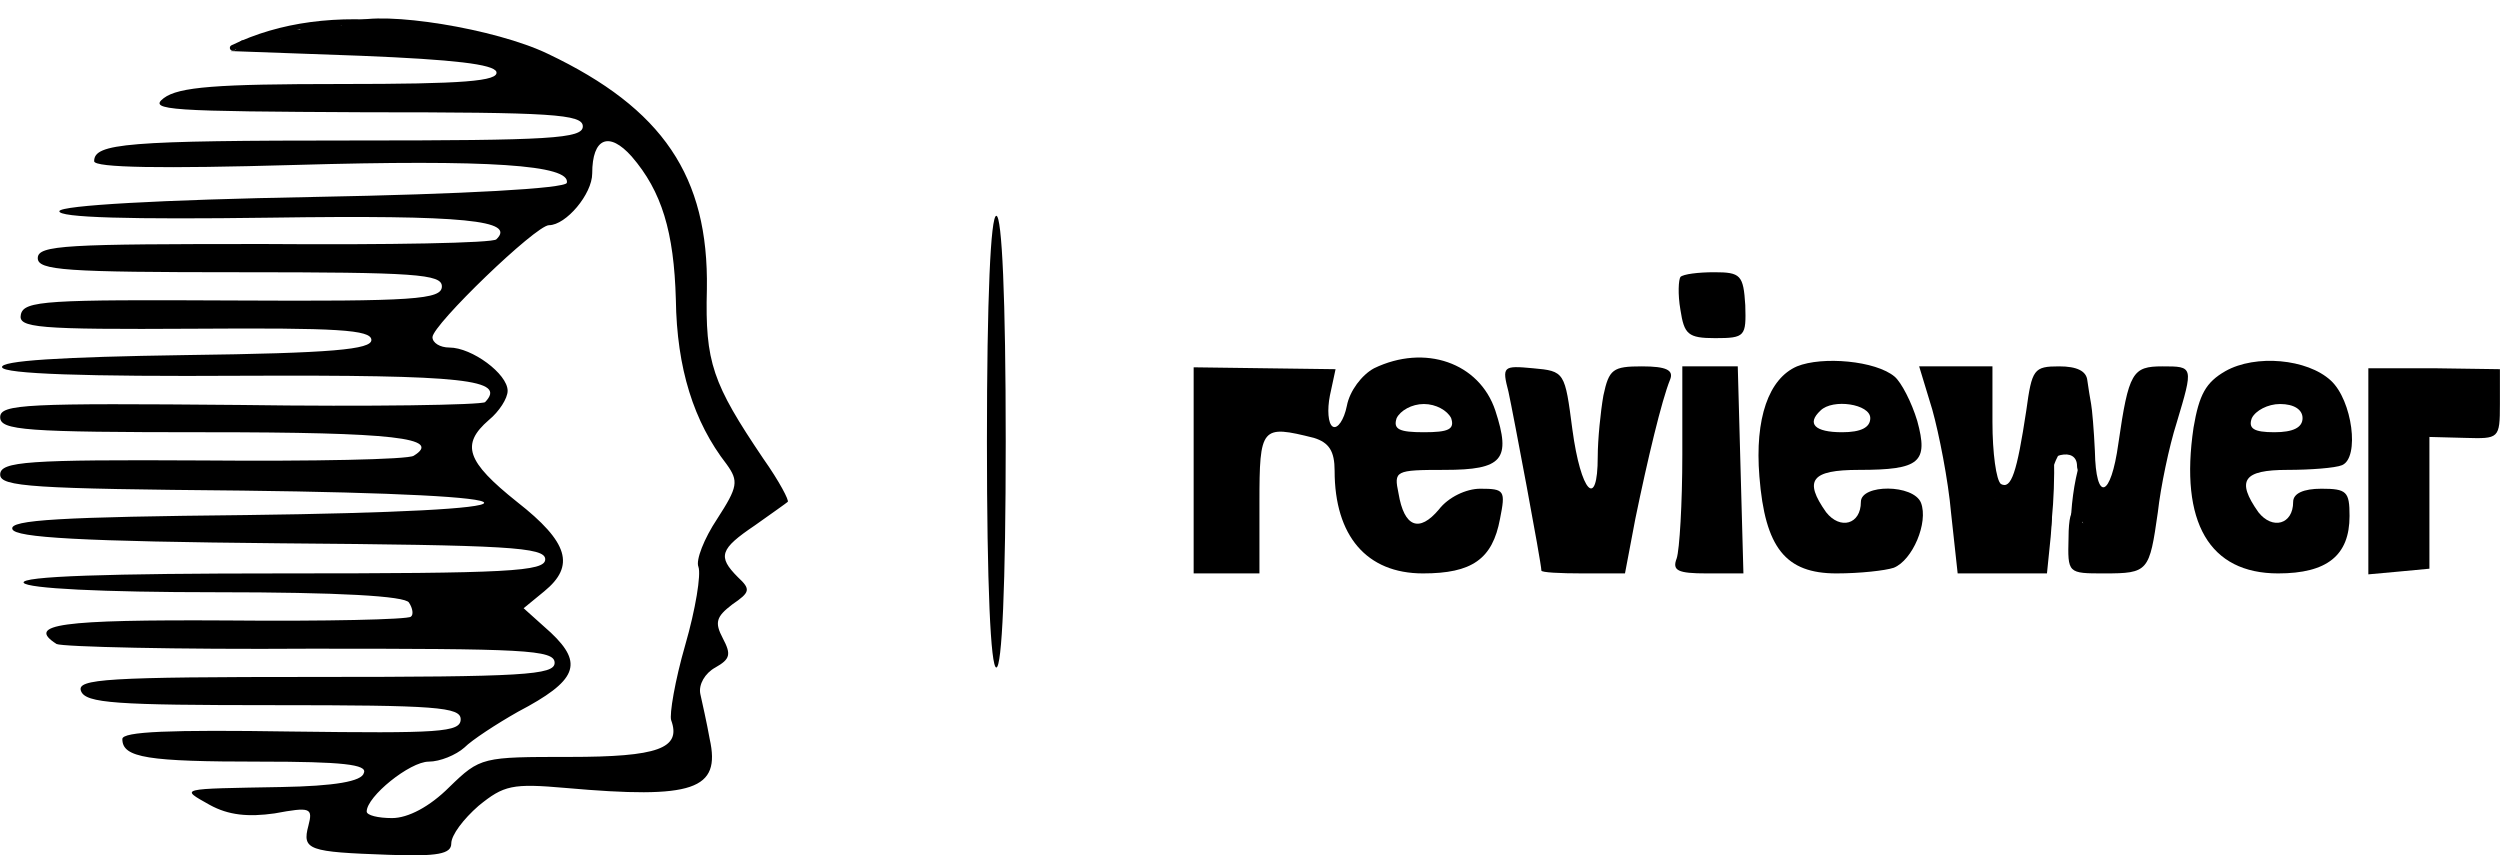 <svg xmlns="http://www.w3.org/2000/svg" xmlns:xlink="http://www.w3.org/1999/xlink" zoomAndPan="magnify" preserveAspectRatio="xMidYMid meet" version="1.0" viewBox="16.77 18.22 331.48 113.42"><defs><clipPath id="e9d7068e0f"><path d="M 280.41 84.246 L 286.23 84.246 L 286.23 87.988 L 280.41 87.988 Z M 280.41 84.246 " clip-rule="nonzero"/></clipPath><clipPath id="a81533cf21"><path d="M 285.449 85.875 C 280.801 87.602 280.426 84.523 280.727 84.375 C 280.875 84.227 281.852 84.898 281.852 85.125 C 281.773 85.273 280.727 85.648 280.5 85.5 C 280.352 85.352 280.426 84.523 280.648 84.375 C 280.801 84.227 281.324 84.227 281.551 84.375 C 282 84.676 282.523 86.25 282.449 86.852 C 282.375 87.301 281.926 87.977 281.699 87.977 C 281.477 87.898 281.023 87.148 281.176 86.699 C 281.324 86.102 282.824 85.199 283.648 84.824 C 284.324 84.523 285.375 84.301 285.824 84.449 C 286.051 84.602 286.199 84.977 286.199 85.199 C 286.125 85.5 285.449 85.875 285.449 85.875 " clip-rule="nonzero"/></clipPath><clipPath id="d34ac36b8e"><path d="M 280.789 84.062 L 285.09 84.062 L 285.09 87.746 L 280.789 87.746 Z M 280.789 84.062 " clip-rule="nonzero"/></clipPath><clipPath id="be81ffe314"><path d="M 285.074 85.352 C 283.125 88.426 281.324 87.824 280.949 87.227 C 280.574 86.551 280.949 84.75 281.551 84.301 C 282.074 83.773 284.477 84.449 284.477 84.449 " clip-rule="nonzero"/></clipPath><clipPath id="fa9f470164"><path d="M 279.441 84.215 L 283.738 84.215 L 283.738 87.898 L 279.441 87.898 Z M 279.441 84.215 " clip-rule="nonzero"/></clipPath><clipPath id="0246464d0e"><path d="M 283.727 85.5 C 281.773 88.574 279.977 87.977 279.602 87.375 C 279.227 86.699 279.602 84.898 280.199 84.449 C 280.727 83.926 283.125 84.602 283.125 84.602 " clip-rule="nonzero"/></clipPath><clipPath id="849deb152e"><path d="M 292.52 83.688 L 298.969 83.688 L 298.969 88.473 L 292.52 88.473 Z M 292.52 83.688 " clip-rule="nonzero"/></clipPath><clipPath id="04a815fd43"><path d="M 297 88.273 C 293.551 88.199 293.102 87.898 292.875 87.449 C 292.574 86.926 292.426 85.949 292.648 85.352 C 292.875 84.75 293.699 84.148 294.227 84 C 294.75 83.852 295.273 83.926 295.727 84.148 C 296.25 84.449 296.926 85.199 297 85.801 C 297.074 86.477 296.773 87.375 296.324 87.824 C 295.875 88.273 294.898 88.574 294.227 88.426 C 293.625 88.273 292.801 87.602 292.648 87 C 292.426 86.324 292.727 84.898 293.398 84.375 C 294.074 83.773 296.023 83.551 297 83.773 C 297.676 83.926 298.426 84.449 298.727 84.977 C 299.023 85.5 299.023 86.551 298.727 87.074 C 298.426 87.676 297 88.273 297 88.273 " clip-rule="nonzero"/></clipPath><clipPath id="4f97c8d581"><path d="M 280.691 84.977 L 286.586 84.977 L 286.586 89.129 L 280.691 89.129 Z M 280.691 84.977 " clip-rule="nonzero"/></clipPath><clipPath id="71ce6a46aa"><path d="M 285.148 88.801 C 282 89.023 281.324 88.727 281.023 88.352 C 280.727 87.898 280.648 87 280.801 86.551 C 281.023 86.023 281.625 85.426 282.148 85.352 C 282.75 85.273 283.949 85.801 284.25 86.324 C 284.551 86.773 284.551 87.676 284.25 88.125 C 284.023 88.574 283.352 89.102 282.824 89.102 C 282.301 89.176 281.477 88.801 281.176 88.5 C 280.875 88.199 280.727 87.75 280.727 87.375 C 280.727 86.852 280.949 86.102 281.477 85.727 C 282.074 85.199 283.875 84.824 284.773 85.051 C 285.523 85.273 286.5 86.102 286.574 86.773 C 286.648 87.375 285.074 88.801 285.074 88.801 " clip-rule="nonzero"/></clipPath><clipPath id="42bdecb3e8"><path d="M 283.535 82.91 L 287.102 82.91 L 287.102 85.938 L 283.535 85.938 Z M 283.535 82.91 " clip-rule="nonzero"/></clipPath><clipPath id="9c2aede92c"><path d="M 287.102 84 C 285.523 86.477 284.023 86.023 283.727 85.5 C 283.352 84.977 283.648 83.477 284.176 83.102 C 284.625 82.648 286.648 83.25 286.648 83.25 " clip-rule="nonzero"/></clipPath><clipPath id="f031d5a217"><path d="M 283.625 83.008 L 287.789 83.008 L 287.789 87.168 L 283.625 87.168 Z M 283.625 83.008 " clip-rule="nonzero"/></clipPath><clipPath id="913c6fad33"><path d="M 287.25 83.926 C 287.773 85.5 287.551 86.324 287.176 86.699 C 286.801 87.074 285.977 87.227 285.449 87.148 C 284.926 87 284.324 86.398 284.102 85.949 C 283.949 85.426 284.023 84.602 284.324 84.148 C 284.699 83.773 285.449 83.398 285.977 83.398 C 286.5 83.398 287.25 83.852 287.477 84.301 C 287.773 84.676 287.852 85.574 287.625 86.023 C 287.398 86.551 286.801 87.074 286.273 87.148 C 285.676 87.227 284.551 86.926 284.176 86.398 C 283.727 85.801 283.426 84.301 283.801 83.773 C 284.176 83.176 286.352 83.023 286.352 83.023 " clip-rule="nonzero"/></clipPath><clipPath id="b6a31d33cc"><path d="M 281.137 83.359 L 284.703 83.359 L 284.703 86.387 L 281.137 86.387 Z M 281.137 83.359 " clip-rule="nonzero"/></clipPath><clipPath id="024d6a3ffe"><path d="M 284.699 84.449 C 283.125 86.926 281.625 86.477 281.324 85.949 C 280.949 85.426 281.25 83.926 281.773 83.551 C 282.227 83.102 284.25 83.699 284.25 83.699 " clip-rule="nonzero"/></clipPath><clipPath id="2847221dce"><path d="M 284.137 80.961 L 287.703 80.961 L 287.703 83.988 L 284.137 83.988 Z M 284.137 80.961 " clip-rule="nonzero"/></clipPath><clipPath id="acc69a6591"><path d="M 287.699 82.051 C 286.125 84.523 284.625 84.074 284.324 83.551 C 283.949 83.023 284.25 81.523 284.773 81.148 C 285.227 80.699 287.25 81.301 287.25 81.301 " clip-rule="nonzero"/></clipPath><clipPath id="451dcb681b"><path d="M 291.938 82.762 L 295.504 82.762 L 295.504 85.789 L 291.938 85.789 Z M 291.938 82.762 " clip-rule="nonzero"/></clipPath><clipPath id="053f9524e8"><path d="M 295.5 83.852 C 293.926 86.324 292.426 85.875 292.125 85.352 C 291.75 84.824 292.051 83.324 292.574 82.949 C 293.023 82.5 295.051 83.102 295.051 83.102 " clip-rule="nonzero"/></clipPath><clipPath id="4756cd05bc"><path d="M 293.012 82.113 L 294.039 82.113 L 294.039 84.254 L 293.012 84.254 Z M 293.012 82.113 " clip-rule="nonzero"/></clipPath><clipPath id="42beb5ee49"><path d="M 293.023 82.125 C 294.824 83.25 293.625 84.227 293.625 84.227 " clip-rule="nonzero"/></clipPath><clipPath id="c9289028f0"><path d="M 293.75 81.953 L 294.301 81.953 L 294.301 82.586 L 293.75 82.586 Z M 293.75 81.953 " clip-rule="nonzero"/></clipPath><clipPath id="4a7b07b442"><path d="M 294.301 82.574 C 293.324 82.574 294 81.977 294 81.977 " clip-rule="nonzero"/></clipPath><clipPath id="3aa2bcf237"><path d="M 293.227 81.512 L 294.762 81.512 L 294.762 85.168 L 293.227 85.168 Z M 293.227 81.512 " clip-rule="nonzero"/></clipPath><clipPath id="d462ce88b0"><path d="M 294.75 82.125 C 293.773 85.352 293.477 85.273 293.324 85.051 C 293.102 84.75 293.324 83.324 293.477 82.648 C 293.625 82.199 294 81.523 294.227 81.523 C 294.449 81.523 294.75 82.125 294.75 82.125 " clip-rule="nonzero"/></clipPath><clipPath id="df6b708919"><path d="M 293.59 82.184 L 293.945 82.184 L 293.945 82.438 L 293.59 82.438 Z M 293.59 82.184 " clip-rule="nonzero"/></clipPath><clipPath id="d3c386344e"><path d="M 293.926 82.352 C 293.25 82.574 293.852 82.199 293.852 82.199 " clip-rule="nonzero"/></clipPath><clipPath id="0260425771"><path d="M 292.84 80.516 L 296.211 80.516 L 296.211 86.047 L 292.84 86.047 Z M 292.84 80.516 " clip-rule="nonzero"/></clipPath><clipPath id="397ac4adca"><path d="M 293.324 80.551 C 296.023 84.602 294 84.977 293.625 84.824 C 293.398 84.676 293.25 84.227 293.324 84.074 C 293.398 83.926 293.926 83.852 294.148 84 C 294.449 84.148 294.824 85.125 294.676 85.426 C 294.602 85.648 294 85.875 294 85.875 C 294 85.875 294.676 85.426 294.676 85.426 C 294.75 85.5 294.449 86.023 294.301 86.023 C 294.074 85.949 293.102 84.449 293.324 84.074 C 293.551 83.699 296.102 83.926 296.176 84 C 296.176 84.074 295.801 84.375 295.5 84.301 C 294.898 84.148 292.801 81.676 292.875 81.074 C 292.875 80.773 293.324 80.551 293.324 80.551 " clip-rule="nonzero"/></clipPath><clipPath id="80638e5600"><path d="M 292.629 81.055 L 295.078 81.055 L 295.078 85.293 L 292.629 85.293 Z M 292.629 81.055 " clip-rule="nonzero"/></clipPath><clipPath id="56f78d2bca"><path d="M 294.148 81.824 C 294.074 83.477 295.125 84.148 295.051 84.602 C 295.051 84.898 294.676 85.273 294.449 85.273 C 294.227 85.273 293.477 84.375 293.625 84.148 C 293.699 84 294.977 84.074 295.051 84.227 C 295.125 84.449 294.375 85.352 294.074 85.273 C 293.551 85.199 292.574 82.949 292.648 82.199 C 292.648 81.75 293.023 81.148 293.324 81.074 C 293.551 81.074 294.148 81.824 294.148 81.824 " clip-rule="nonzero"/></clipPath><clipPath id="6ca3a42e93"><path d="M 57.277 21.203 L 61.32 21.203 L 61.32 23.273 L 57.277 23.273 Z M 57.277 21.203 " clip-rule="nonzero"/></clipPath><clipPath id="5ac45e27b1"><path d="M 57.824 21.676 C 61.273 21.523 61.125 22.648 60.977 22.727 C 60.75 22.801 60 22.125 60 21.898 C 60 21.676 60.676 21.148 60.898 21.227 C 61.125 21.301 61.426 22.273 61.273 22.574 C 60.898 23.102 58.727 23.398 58.051 23.176 C 57.676 23.102 57.301 22.801 57.301 22.574 C 57.227 22.273 57.824 21.676 57.824 21.676 " clip-rule="nonzero"/></clipPath><clipPath id="4a74ee0468"><path d="M 53.828 21.77 L 62.238 21.77 L 62.238 24.02 L 53.828 24.02 Z M 53.828 21.77 " clip-rule="nonzero"/></clipPath><clipPath id="23ba1f0b9e"><path d="M 53.852 22.574 C 56.926 21.602 57.676 22.574 57.676 22.574 C 57.676 22.574 57 22.199 57 22.051 C 57.074 21.898 57.602 21.824 58.051 21.824 C 58.875 21.75 61.199 21.824 61.801 22.352 C 62.176 22.727 62.324 23.551 62.176 23.773 C 61.949 23.926 60.75 23.551 60.676 23.324 C 60.602 23.102 61.426 22.273 61.648 22.352 C 61.949 22.426 62.25 23.551 62.023 23.852 C 61.5 24.449 57.602 23.102 56.176 23.25 C 55.352 23.324 54.602 24.148 54.227 23.926 C 53.926 23.773 53.852 22.574 53.852 22.574 " clip-rule="nonzero"/></clipPath><clipPath id="a95b2f28b8"><path d="M 56.43 21.902 L 57.91 21.902 L 57.91 23.152 L 56.43 23.152 Z M 56.43 21.902 " clip-rule="nonzero"/></clipPath><clipPath id="bbd9bc520e"><path d="M 57.898 22.352 C 57.227 23.398 56.625 23.176 56.477 22.949 C 56.398 22.801 56.477 22.125 56.699 21.977 C 56.852 21.824 57.676 22.051 57.676 22.051 " clip-rule="nonzero"/></clipPath><clipPath id="0c7d576305"><path d="M 60.629 21.301 L 62.109 21.301 L 62.109 22.551 L 60.629 22.551 Z M 60.629 21.301 " clip-rule="nonzero"/></clipPath><clipPath id="f78d46f0d2"><path d="M 62.102 21.75 C 61.426 22.801 60.824 22.574 60.676 22.352 C 60.602 22.199 60.676 21.523 60.898 21.375 C 61.051 21.227 61.875 21.449 61.875 21.449 " clip-rule="nonzero"/></clipPath><clipPath id="949559f1cc"><path d="M 58.832 21.301 L 60.309 21.301 L 60.309 22.551 L 58.832 22.551 Z M 58.832 21.301 " clip-rule="nonzero"/></clipPath><clipPath id="0107a13df8"><path d="M 60.301 21.75 C 59.625 22.801 59.023 22.574 58.875 22.352 C 58.801 22.199 58.875 21.523 59.102 21.375 C 59.25 21.227 60.074 21.449 60.074 21.449 " clip-rule="nonzero"/></clipPath><clipPath id="c9fcb47502"><path d="M 51.93 22.652 L 53.41 22.652 L 53.41 23.902 L 51.93 23.902 Z M 51.93 22.652 " clip-rule="nonzero"/></clipPath><clipPath id="abb686f76d"><path d="M 53.398 23.102 C 52.727 24.148 52.125 23.926 51.977 23.699 C 51.898 23.551 51.977 22.875 52.199 22.727 C 52.352 22.574 53.176 22.801 53.176 22.801 " clip-rule="nonzero"/></clipPath><clipPath id="c31191fd05"><path d="M 52.832 22.652 L 54.309 22.652 L 54.309 23.902 L 52.832 23.902 Z M 52.832 22.652 " clip-rule="nonzero"/></clipPath><clipPath id="9b9b280e92"><path d="M 54.301 23.102 C 53.625 24.148 53.023 23.926 52.875 23.699 C 52.801 23.551 52.875 22.875 53.102 22.727 C 53.25 22.574 54.074 22.801 54.074 22.801 " clip-rule="nonzero"/></clipPath><clipPath id="ff4c415d35"><path d="M 51.18 22.652 L 52.66 22.652 L 52.66 23.902 L 51.18 23.902 Z M 51.18 22.652 " clip-rule="nonzero"/></clipPath><clipPath id="aedbb15c23"><path d="M 52.648 23.102 C 51.977 24.148 51.375 23.926 51.227 23.699 C 51.148 23.551 51.227 22.875 51.449 22.727 C 51.602 22.574 52.426 22.801 52.426 22.801 " clip-rule="nonzero"/></clipPath><clipPath id="420c40843e"><path d="M 51.781 23.102 L 53.258 23.102 L 53.258 24.352 L 51.781 24.352 Z M 51.781 23.102 " clip-rule="nonzero"/></clipPath><clipPath id="3db83e9881"><path d="M 53.25 23.551 C 52.574 24.602 51.977 24.375 51.824 24.148 C 51.75 24 51.824 23.324 52.051 23.176 C 52.199 23.023 53.023 23.25 53.023 23.25 " clip-rule="nonzero"/></clipPath><clipPath id="b51abf9a08"><path d="M 50.43 23.254 L 51.91 23.254 L 51.91 24.504 L 50.43 24.504 Z M 50.43 23.254 " clip-rule="nonzero"/></clipPath><clipPath id="cbe5364af3"><path d="M 51.898 23.699 C 51.227 24.75 50.625 24.523 50.477 24.301 C 50.398 24.148 50.477 23.477 50.699 23.324 C 50.852 23.176 51.676 23.398 51.676 23.398 " clip-rule="nonzero"/></clipPath><clipPath id="a9fa6a1086"><path d="M 49.531 23.254 L 51 23.254 L 51 24.504 L 49.531 24.504 Z M 49.531 23.254 " clip-rule="nonzero"/></clipPath><clipPath id="6cc5157f28"><path d="M 51 23.699 C 50.324 24.75 49.727 24.523 49.574 24.301 C 49.5 24.148 49.574 23.477 49.801 23.324 C 49.949 23.176 50.773 23.398 50.773 23.398 " clip-rule="nonzero"/></clipPath><clipPath id="4f0694f8f9"><path d="M 50.582 23.102 L 52.059 23.102 L 52.059 24.352 L 50.582 24.352 Z M 50.582 23.102 " clip-rule="nonzero"/></clipPath><clipPath id="cdfed03fed"><path d="M 52.051 23.551 C 51.375 24.602 50.773 24.375 50.625 24.148 C 50.551 24 50.625 23.324 50.852 23.176 C 51 23.023 51.824 23.25 51.824 23.25 " clip-rule="nonzero"/></clipPath><clipPath id="603130c436"><path d="M 48.48 23.551 L 49.957 23.551 L 49.957 24.801 L 48.48 24.801 Z M 48.48 23.551 " clip-rule="nonzero"/></clipPath><clipPath id="b550e1d3e6"><path d="M 49.949 24 C 49.273 25.051 48.676 24.824 48.523 24.602 C 48.449 24.449 48.523 23.773 48.75 23.625 C 48.898 23.477 49.727 23.699 49.727 23.699 " clip-rule="nonzero"/></clipPath><clipPath id="f22c7d6368"><path d="M 48.93 23.551 L 50.41 23.551 L 50.41 24.801 L 48.93 24.801 Z M 48.93 23.551 " clip-rule="nonzero"/></clipPath><clipPath id="41b1541b96"><path d="M 50.398 24 C 49.727 25.051 49.125 24.824 48.977 24.602 C 48.898 24.449 48.977 23.773 49.199 23.625 C 49.352 23.477 50.176 23.699 50.176 23.699 " clip-rule="nonzero"/></clipPath><clipPath id="2b07990822"><path d="M 48.34 24.281 L 48.695 24.281 L 48.695 24.535 L 48.34 24.535 Z M 48.34 24.281 " clip-rule="nonzero"/></clipPath><clipPath id="4f5cdb7343"><path d="M 48.676 24.449 C 48 24.676 48.602 24.301 48.602 24.301 " clip-rule="nonzero"/></clipPath><clipPath id="7ffa3040fd"><path d="M 47.953 22.41 L 54 22.41 L 54 24.938 L 47.953 24.938 Z M 47.953 22.41 " clip-rule="nonzero"/></clipPath><clipPath id="2dfc6955a2"><path d="M 48 24.074 C 52.5 23.398 53.398 22.352 53.699 22.426 C 53.926 22.5 54 23.102 53.926 23.102 C 53.926 23.102 53.551 22.5 53.551 22.5 C 53.551 22.5 54 22.875 54 23.023 C 53.926 23.477 52.426 24.148 51.523 24.449 C 50.477 24.75 48.449 25.125 48.074 24.824 C 47.926 24.676 48 24.074 48 24.074 " clip-rule="nonzero"/></clipPath></defs><path fill="#000000" d="M 63.52 21.125 C 62.898 21.375 58.91 22.375 54.797 23.246 L 47.32 24.992 L 64.641 25.617 C 76.977 26.117 82.211 26.742 82.586 27.738 C 82.957 28.988 78.223 29.359 62.023 29.359 C 45.453 29.359 40.469 29.734 38.477 31.234 C 36.355 32.855 39.348 32.98 65.141 33.105 C 89.938 33.105 94.047 33.355 94.047 34.977 C 94.047 36.598 89.812 36.848 63.645 36.848 C 33.492 36.848 29.254 37.223 29.254 39.594 C 29.254 40.469 38.352 40.594 55.797 40.094 C 81.711 39.344 92.43 40.094 91.93 42.465 C 91.68 43.211 78.473 43.961 58.285 44.336 C 37.852 44.711 24.895 45.457 24.645 46.207 C 24.395 47.082 34.113 47.332 52.555 47.082 C 78.598 46.707 85.203 47.453 82.586 49.949 C 82.211 50.449 68.379 50.699 51.809 50.574 C 25.641 50.574 21.777 50.699 21.777 52.445 C 21.777 54.07 25.391 54.316 48.566 54.316 C 71.867 54.316 75.359 54.566 75.359 56.191 C 75.359 57.938 71.746 58.188 47.695 58.062 C 23.023 57.938 19.91 58.062 19.535 59.934 C 19.16 61.68 21.527 61.93 42.586 61.805 C 61.402 61.68 66.012 61.93 66.012 63.301 C 66.012 64.551 60.902 65.051 41.34 65.301 C 24.77 65.547 16.793 66.047 17.043 66.922 C 17.293 67.793 28.008 68.168 48.816 68.043 C 78.598 67.918 83.957 68.543 81.09 71.539 C 80.59 71.914 66.012 72.164 48.566 71.914 C 20.285 71.664 16.793 71.789 16.793 73.535 C 16.793 75.281 20.035 75.531 44.082 75.531 C 69.004 75.531 75.48 76.281 71.621 78.652 C 70.871 79.148 58.285 79.398 43.582 79.273 C 20.406 79.148 16.793 79.398 16.793 81.148 C 16.793 82.77 21.156 83.02 48.941 83.27 C 69.254 83.52 80.965 84.141 80.965 84.891 C 80.965 85.641 69.375 86.262 49.441 86.512 C 25.02 86.762 17.914 87.137 18.414 88.383 C 18.789 89.508 27.512 90.008 53.926 90.258 C 84.078 90.504 89.062 90.754 89.062 92.379 C 89.062 94 84.203 94.25 54.051 94.25 C 31.125 94.25 19.41 94.625 19.91 95.496 C 20.406 96.246 30.25 96.746 45.453 96.746 C 61.652 96.746 70.5 97.242 70.996 98.117 C 71.496 98.867 71.621 99.738 71.246 99.988 C 70.871 100.363 59.906 100.613 46.824 100.488 C 24.77 100.363 20.16 100.988 24.27 103.609 C 25.02 103.98 40.094 104.355 57.914 104.23 C 86.199 104.23 90.309 104.355 90.309 106.105 C 90.309 107.727 86.199 107.977 58.535 107.977 C 30.875 107.977 26.887 108.227 27.512 109.848 C 28.133 111.469 32.121 111.719 53.055 111.719 C 74.609 111.719 77.852 111.969 77.852 113.59 C 77.852 115.336 74.984 115.461 55.422 115.215 C 39.223 114.965 32.992 115.215 32.992 116.211 C 32.992 118.707 36.355 119.207 51.309 119.207 C 62.148 119.207 65.516 119.582 65.016 120.703 C 64.766 121.828 61.152 122.449 54.051 122.574 C 40.344 122.824 40.594 122.699 44.582 124.945 C 47.074 126.32 49.691 126.566 53.18 126.07 C 57.914 125.195 58.285 125.32 57.664 127.691 C 56.793 130.938 57.664 131.184 68.254 131.559 C 74.859 131.809 76.605 131.434 76.605 130.062 C 76.605 128.938 78.223 126.816 80.219 125.07 C 83.582 122.324 84.703 122.074 91.805 122.699 C 108.75 124.199 112.363 122.949 110.871 116.211 C 110.496 114.09 109.871 111.344 109.625 110.223 C 109.375 108.973 110.246 107.477 111.617 106.727 C 113.609 105.605 113.734 104.98 112.613 102.859 C 111.492 100.738 111.742 99.988 113.859 98.367 C 116.227 96.746 116.352 96.371 114.609 94.75 C 111.867 92.004 112.238 91.004 116.852 87.887 C 118.969 86.387 121.086 84.891 121.211 84.766 C 121.461 84.641 120.09 82.02 117.973 79.027 C 111.242 69.043 110.246 66.297 110.496 56.562 C 110.746 41.59 104.641 32.605 89.438 25.367 C 82.461 22 67.633 19.629 63.52 21.125 Z M 100.527 38.969 C 104.516 43.586 106.133 48.953 106.383 57.938 C 106.508 67.047 108.75 74.16 113.113 79.773 C 114.73 82.02 114.609 82.77 111.867 87.012 C 110.121 89.633 109 92.504 109.375 93.375 C 109.746 94.375 109 98.992 107.629 103.734 C 106.258 108.473 105.512 112.969 105.762 113.715 C 107.133 117.461 104.016 118.582 92.305 118.582 C 80.715 118.582 80.465 118.582 76.355 122.574 C 73.738 125.195 70.871 126.691 68.754 126.691 C 66.883 126.691 65.391 126.32 65.391 125.82 C 65.391 123.824 71.121 119.207 73.613 119.207 C 75.109 119.207 77.227 118.332 78.348 117.336 C 79.344 116.336 82.586 114.215 85.449 112.594 C 93.301 108.473 94.172 106.227 89.812 102.109 L 86.199 98.867 L 88.938 96.621 C 93.051 93.25 92.18 90.133 85.324 84.766 C 78.598 79.398 77.852 77.152 81.586 73.91 C 82.957 72.785 84.078 71.039 84.078 70.039 C 84.078 67.793 79.344 64.301 76.355 64.301 C 75.109 64.301 74.113 63.676 74.113 62.93 C 74.113 61.305 87.816 48.078 89.562 48.078 C 91.805 48.078 95.293 43.961 95.293 41.215 C 95.293 36.473 97.535 35.602 100.527 38.969 Z M 100.527 38.969 " fill-opacity="1" fill-rule="nonzero"/><path fill="#000000" d="M 147.629 76.781 C 147.629 95.871 148.125 106.727 148.875 106.727 C 149.621 106.727 150.121 95.871 150.121 76.781 C 150.121 57.688 149.621 46.832 148.875 46.832 C 148.125 46.832 147.629 57.688 147.629 76.781 Z M 147.629 76.781 " fill-opacity="1" fill-rule="nonzero"/><path fill="#000000" d="M 239.582 54.941 C 239.336 55.316 239.211 57.188 239.582 59.309 C 240.082 62.555 240.582 63.055 244.195 63.055 C 248.18 63.055 248.305 62.805 248.18 58.688 C 247.934 54.691 247.559 54.316 244.07 54.316 C 241.953 54.316 239.957 54.566 239.582 54.941 Z M 239.582 54.941 " fill-opacity="1" fill-rule="nonzero"/><path fill="#000000" d="M 198.965 67.047 C 197.344 67.918 195.723 70.039 195.352 72.039 C 194.977 73.91 194.105 75.156 193.48 74.781 C 192.859 74.41 192.734 72.535 193.105 70.664 L 193.855 67.172 L 184.387 67.047 L 175.039 66.922 L 175.039 94.25 L 183.762 94.25 L 183.762 84.891 C 183.762 74.781 184.012 74.531 190.988 76.281 C 192.984 76.902 193.73 78.027 193.73 80.648 C 193.73 89.258 197.965 94.25 205.441 94.25 C 211.922 94.25 214.664 92.379 215.66 87.012 C 216.406 83.27 216.285 83.02 213.043 83.02 C 211.176 83.02 208.809 84.141 207.562 85.766 C 204.945 88.883 202.949 88.133 202.203 83.641 C 201.582 80.648 201.703 80.523 208.309 80.523 C 216.035 80.523 217.156 79.148 215.039 72.66 C 212.918 66.297 205.691 63.801 198.965 67.047 Z M 209.18 73.66 C 209.68 75.156 208.809 75.531 205.566 75.531 C 202.328 75.531 201.457 75.156 201.953 73.66 C 202.453 72.66 203.949 71.789 205.566 71.789 C 207.188 71.789 208.684 72.66 209.18 73.66 Z M 209.18 73.66 " fill-opacity="1" fill-rule="nonzero"/><path fill="#000000" d="M 255.035 66.797 C 251.297 68.418 249.426 73.66 250.051 81.395 C 250.797 90.879 253.539 94.25 260.27 94.25 C 263.383 94.25 266.746 93.875 267.867 93.5 C 270.359 92.504 272.48 87.512 271.48 84.891 C 270.484 82.395 263.508 82.395 263.508 84.766 C 263.508 87.762 260.766 88.508 258.898 86.137 C 255.906 81.895 256.902 80.523 263.258 80.523 C 271.359 80.523 272.48 79.523 270.984 74.035 C 270.234 71.539 268.867 68.918 267.992 68.168 C 265.5 66.047 258.398 65.426 255.035 66.797 Z M 264.754 73.66 C 264.754 74.906 263.508 75.531 261.016 75.531 C 257.402 75.531 256.281 74.41 258.148 72.66 C 259.77 71.039 264.754 71.789 264.754 73.66 Z M 264.754 73.66 " fill-opacity="1" fill-rule="nonzero"/><path fill="#000000" d="M 311.852 67.422 C 309.238 68.918 308.363 70.539 307.617 74.906 C 305.746 87.512 309.734 94.25 318.832 94.25 C 325.309 94.25 328.301 91.879 328.301 86.637 C 328.301 83.395 327.926 83.02 324.562 83.02 C 322.195 83.02 320.824 83.641 320.824 84.766 C 320.824 87.762 318.082 88.508 316.215 86.137 C 313.223 81.895 314.223 80.523 320.078 80.523 C 323.066 80.523 326.434 80.273 327.305 79.898 C 329.672 78.902 328.676 71.289 325.809 68.668 C 322.695 65.797 315.84 65.176 311.852 67.422 Z M 322.07 73.66 C 322.07 74.906 320.824 75.531 318.332 75.531 C 315.59 75.531 314.844 75.031 315.344 73.66 C 315.84 72.66 317.461 71.789 319.082 71.789 C 320.949 71.789 322.07 72.535 322.07 73.66 Z M 322.07 73.66 " fill-opacity="1" fill-rule="nonzero"/><path fill="#000000" d="M 216.781 70.164 C 217.406 73.035 221.145 92.875 221.145 93.875 C 221.145 94.125 223.633 94.25 226.625 94.25 L 232.23 94.25 L 233.602 87.012 C 235.223 79.148 237.094 71.289 238.215 68.543 C 238.711 67.297 237.715 66.797 234.477 66.797 C 230.613 66.797 230.113 67.172 229.367 70.664 C 228.992 72.785 228.617 76.531 228.617 78.777 C 228.617 85.887 226.375 83.52 225.254 75.156 C 224.258 67.547 224.258 67.422 220.02 67.047 C 216.035 66.672 215.91 66.797 216.781 70.164 Z M 216.781 70.164 " fill-opacity="1" fill-rule="nonzero"/><path fill="#000000" d="M 239.832 78.527 C 239.832 85.016 239.461 91.129 239.086 92.254 C 238.461 93.875 239.211 94.25 243.074 94.25 L 247.934 94.25 L 247.184 66.797 L 239.832 66.797 Z M 239.832 78.527 " fill-opacity="1" fill-rule="nonzero"/><path fill="#000000" d="M 272.977 72.535 C 273.852 75.656 275.094 81.895 275.469 86.262 L 276.34 94.25 L 288.18 94.25 L 288.676 89.383 C 289.051 84.766 288.926 84.516 286.934 86.262 C 284.566 88.508 280.828 88.258 279.957 85.766 C 279.707 84.891 280.578 84.266 281.949 84.266 C 283.32 84.266 285.312 82.895 286.309 81.395 C 288.305 78.277 292.168 77.402 292.168 80.023 C 292.168 81.023 293.535 82.645 295.281 83.766 C 297.027 84.891 298.023 86.262 297.648 86.887 C 296.652 88.508 292.414 88.258 291.793 86.387 C 291.418 85.641 291.043 87.012 291.043 89.508 C 290.922 94.25 290.922 94.25 295.781 94.25 C 301.637 94.25 301.762 94 302.883 86.137 C 303.254 82.77 304.379 77.402 305.375 74.285 C 307.617 66.797 307.617 66.797 303.504 66.797 C 299.52 66.797 299.02 67.547 297.648 77.027 C 296.652 84.266 294.66 84.891 294.535 78.027 C 294.41 75.281 294.16 72.41 294.035 71.789 C 293.91 71.039 293.66 69.668 293.535 68.668 C 293.414 67.422 292.168 66.797 289.797 66.797 C 286.434 66.797 286.184 67.172 285.438 72.66 C 284.191 80.898 283.445 83.145 282.074 82.395 C 281.449 81.895 280.953 78.277 280.953 74.16 L 280.953 66.797 L 271.234 66.797 Z M 272.977 72.535 " fill-opacity="1" fill-rule="nonzero"/><path fill="#000000" d="M 330.793 80.773 L 330.793 94.375 L 334.906 94 L 338.891 93.625 L 338.891 76.156 L 343.629 76.281 C 348.113 76.406 348.238 76.406 348.238 71.789 L 348.238 67.172 L 339.516 67.047 L 330.793 67.047 Z M 330.793 80.773 " fill-opacity="1" fill-rule="nonzero"/><path stroke-linecap="butt" transform="matrix(0.099, -0.743, 0.743, 0.099, 290.994, 88.719)" fill="none" stroke-linejoin="miter" d="M 0.12 1.41 C 4.598 0.866 8.633 0.864 12.226 1.409 " stroke="#000000" stroke-width="2" stroke-opacity="1" stroke-miterlimit="4"/><path stroke-linecap="butt" transform="matrix(0.049, -0.748, 0.748, 0.049, 285.002, 92.9)" fill="none" stroke-linejoin="miter" d="M 0.247 1.986 C 7.109 2.836 14.254 2.833 21.689 1.987 " stroke="#000000" stroke-width="4" stroke-opacity="1" stroke-miterlimit="4"/><path stroke-linecap="butt" transform="matrix(0.598, -0.452, 0.452, 0.598, 284.626, 80.035)" fill="none" stroke-linejoin="miter" d="M 0.634 5.299 C 7.657 -0.432 11.085 -0.433 10.911 5.299 " stroke="#000000" stroke-width="2" stroke-opacity="1" stroke-miterlimit="4"/><g clip-path="url(#e9d7068e0f)"><g clip-path="url(#a81533cf21)"><path fill="#000000" d="M 277.5 81.375 L 289.215 81.375 L 289.215 91.051 L 277.5 91.051 Z M 277.5 81.375 " fill-opacity="1" fill-rule="nonzero"/></g></g><g clip-path="url(#d34ac36b8e)"><g clip-path="url(#be81ffe314)"><path fill="#000000" d="M 277.949 81.301 L 288.082 81.301 L 288.082 91.125 L 277.949 91.125 Z M 277.949 81.301 " fill-opacity="1" fill-rule="nonzero"/></g></g><g clip-path="url(#fa9f470164)"><g clip-path="url(#0246464d0e)"><path fill="#000000" d="M 276.602 81.449 L 286.73 81.449 L 286.73 91.273 L 276.602 91.273 Z M 276.602 81.449 " fill-opacity="1" fill-rule="nonzero"/></g></g><g clip-path="url(#849deb152e)"><g clip-path="url(#04a815fd43)"><path fill="#000000" d="M 289.648 80.773 L 301.715 80.773 L 301.715 91.426 L 289.648 91.426 Z M 289.648 80.773 " fill-opacity="1" fill-rule="nonzero"/></g></g><g clip-path="url(#4f97c8d581)"><g clip-path="url(#71ce6a46aa)"><path fill="#000000" d="M 277.727 82.051 L 289.668 82.051 L 289.668 92.176 L 277.727 92.176 Z M 277.727 82.051 " fill-opacity="1" fill-rule="nonzero"/></g></g><g clip-path="url(#42bdecb3e8)"><g clip-path="url(#9c2aede92c)"><path fill="#000000" d="M 280.727 80.102 L 290.168 80.102 L 290.168 89.324 L 280.727 89.324 Z M 280.727 80.102 " fill-opacity="1" fill-rule="nonzero"/></g></g><g clip-path="url(#f031d5a217)"><g clip-path="url(#913c6fad33)"><path fill="#000000" d="M 280.801 80.023 L 290.852 80.023 L 290.852 90.152 L 280.801 90.152 Z M 280.801 80.023 " fill-opacity="1" fill-rule="nonzero"/></g></g><g clip-path="url(#b6a31d33cc)"><g clip-path="url(#024d6a3ffe)"><path fill="#000000" d="M 278.324 80.551 L 287.766 80.551 L 287.766 89.773 L 278.324 89.773 Z M 278.324 80.551 " fill-opacity="1" fill-rule="nonzero"/></g></g><g clip-path="url(#2847221dce)"><g clip-path="url(#acc69a6591)"><path fill="#000000" d="M 281.324 78.148 L 290.766 78.148 L 290.766 87.375 L 281.324 87.375 Z M 281.324 78.148 " fill-opacity="1" fill-rule="nonzero"/></g></g><g clip-path="url(#451dcb681b)"><g clip-path="url(#053f9524e8)"><path fill="#000000" d="M 289.125 79.949 L 298.566 79.949 L 298.566 89.176 L 289.125 89.176 Z M 289.125 79.949 " fill-opacity="1" fill-rule="nonzero"/></g></g><g clip-path="url(#4756cd05bc)"><g clip-path="url(#42beb5ee49)"><path fill="#000000" d="M 290.023 79.125 L 297.75 79.125 L 297.75 87.211 L 290.023 87.211 Z M 290.023 79.125 " fill-opacity="1" fill-rule="nonzero"/></g></g><g clip-path="url(#c9289028f0)"><g clip-path="url(#4a7b07b442)"><path fill="#000000" d="M 290.398 78.977 L 297.387 78.977 L 297.387 85.727 L 290.398 85.727 Z M 290.398 78.977 " fill-opacity="1" fill-rule="nonzero"/></g></g><g clip-path="url(#3aa2bcf237)"><g clip-path="url(#d462ce88b0)"><path fill="#000000" d="M 290.324 78.523 L 297.75 78.523 L 297.75 88.27 L 290.324 88.27 Z M 290.324 78.523 " fill-opacity="1" fill-rule="nonzero"/></g></g><g clip-path="url(#df6b708919)"><g clip-path="url(#d3c386344e)"><path fill="#000000" d="M 290.25 79.199 L 297.004 79.199 L 297.004 85.727 L 290.25 85.727 Z M 290.25 79.199 " fill-opacity="1" fill-rule="nonzero"/></g></g><g clip-path="url(#0260425771)"><g clip-path="url(#397ac4adca)"><path fill="#000000" d="M 289.875 77.551 L 299.25 77.551 L 299.25 89.012 L 289.875 89.012 Z M 289.875 77.551 " fill-opacity="1" fill-rule="nonzero"/></g></g><g clip-path="url(#80638e5600)"><g clip-path="url(#56f78d2bca)"><path fill="#000000" d="M 289.648 78.074 L 298.125 78.074 L 298.125 88.336 L 289.648 88.336 Z M 289.648 78.074 " fill-opacity="1" fill-rule="nonzero"/></g></g><path stroke-linecap="round" transform="matrix(0.743, -0.101, 0.101, 0.743, 46.844, 22.654)" fill="none" stroke-linejoin="miter" d="M 0.684 2.665 C 9.582 -0.239 19.691 -0.22 31.002 2.726 " stroke="#000000" stroke-width="1" stroke-opacity="1" stroke-miterlimit="4"/><g clip-path="url(#6ca3a42e93)"><g clip-path="url(#5ac45e27b1)"><path fill="#000000" d="M 54.301 18.227 L 64.27 18.227 L 64.27 26.25 L 54.301 26.25 Z M 54.301 18.227 " fill-opacity="1" fill-rule="nonzero"/></g></g><g clip-path="url(#4a74ee0468)"><g clip-path="url(#23ba1f0b9e)"><path fill="#000000" d="M 50.852 18.523 L 65.184 18.523 L 65.184 27 L 50.852 27 Z M 50.852 18.523 " fill-opacity="1" fill-rule="nonzero"/></g></g><g clip-path="url(#a95b2f28b8)"><g clip-path="url(#bbd9bc520e)"><path fill="#000000" d="M 53.477 18.977 L 60.891 18.977 L 60.891 26.25 L 53.477 26.25 Z M 53.477 18.977 " fill-opacity="1" fill-rule="nonzero"/></g></g><g clip-path="url(#0c7d576305)"><g clip-path="url(#f78d46f0d2)"><path fill="#000000" d="M 57.676 18.375 L 65.094 18.375 L 65.094 25.648 L 57.676 25.648 Z M 57.676 18.375 " fill-opacity="1" fill-rule="nonzero"/></g></g><g clip-path="url(#949559f1cc)"><g clip-path="url(#0107a13df8)"><path fill="#000000" d="M 55.875 18.375 L 63.293 18.375 L 63.293 25.648 L 55.875 25.648 Z M 55.875 18.375 " fill-opacity="1" fill-rule="nonzero"/></g></g><g clip-path="url(#c9fcb47502)"><g clip-path="url(#abb686f76d)"><path fill="#000000" d="M 48.977 19.727 L 56.391 19.727 L 56.391 27 L 48.977 27 Z M 48.977 19.727 " fill-opacity="1" fill-rule="nonzero"/></g></g><g clip-path="url(#c31191fd05)"><g clip-path="url(#9b9b280e92)"><path fill="#000000" d="M 49.875 19.727 L 57.293 19.727 L 57.293 27 L 49.875 27 Z M 49.875 19.727 " fill-opacity="1" fill-rule="nonzero"/></g></g><g clip-path="url(#ff4c415d35)"><g clip-path="url(#aedbb15c23)"><path fill="#000000" d="M 48.227 19.727 L 55.641 19.727 L 55.641 27 L 48.227 27 Z M 48.227 19.727 " fill-opacity="1" fill-rule="nonzero"/></g></g><g clip-path="url(#420c40843e)"><g clip-path="url(#3db83e9881)"><path fill="#000000" d="M 48.824 20.176 L 56.242 20.176 L 56.242 27.449 L 48.824 27.449 Z M 48.824 20.176 " fill-opacity="1" fill-rule="nonzero"/></g></g><g clip-path="url(#b51abf9a08)"><g clip-path="url(#cbe5364af3)"><path fill="#000000" d="M 47.477 20.324 L 54.891 20.324 L 54.891 27.602 L 47.477 27.602 Z M 47.477 20.324 " fill-opacity="1" fill-rule="nonzero"/></g></g><g clip-path="url(#a9fa6a1086)"><g clip-path="url(#6cc5157f28)"><path fill="#000000" d="M 46.574 20.324 L 53.992 20.324 L 53.992 27.602 L 46.574 27.602 Z M 46.574 20.324 " fill-opacity="1" fill-rule="nonzero"/></g></g><g clip-path="url(#4f0694f8f9)"><g clip-path="url(#cdfed03fed)"><path fill="#000000" d="M 47.625 20.176 L 55.043 20.176 L 55.043 27.449 L 47.625 27.449 Z M 47.625 20.176 " fill-opacity="1" fill-rule="nonzero"/></g></g><g clip-path="url(#603130c436)"><g clip-path="url(#b550e1d3e6)"><path fill="#000000" d="M 45.523 20.625 L 52.941 20.625 L 52.941 27.898 L 45.523 27.898 Z M 45.523 20.625 " fill-opacity="1" fill-rule="nonzero"/></g></g><g clip-path="url(#f22c7d6368)"><g clip-path="url(#41b1541b96)"><path fill="#000000" d="M 45.977 20.625 L 53.391 20.625 L 53.391 27.898 L 45.977 27.898 Z M 45.977 20.625 " fill-opacity="1" fill-rule="nonzero"/></g></g><g clip-path="url(#2b07990822)"><g clip-path="url(#4f5cdb7343)"><path fill="#000000" d="M 45 21.301 L 51.754 21.301 L 51.754 27.824 L 45 27.824 Z M 45 21.301 " fill-opacity="1" fill-rule="nonzero"/><path fill="#000000" d="M 45 21.301 L 51.754 21.301 L 51.754 27.824 L 45 27.824 Z M 45 21.301 " fill-opacity="1" fill-rule="nonzero"/><path fill="#000000" d="M 45 21.301 L 51.754 21.301 L 51.754 27.824 L 45 27.824 Z M 45 21.301 " fill-opacity="1" fill-rule="nonzero"/></g></g><g clip-path="url(#7ffa3040fd)"><g clip-path="url(#2dfc6955a2)"><path fill="#000000" d="M 45 19.426 L 57.008 19.426 L 57.008 27.824 L 45 27.824 Z M 45 19.426 " fill-opacity="1" fill-rule="nonzero"/></g></g></svg>